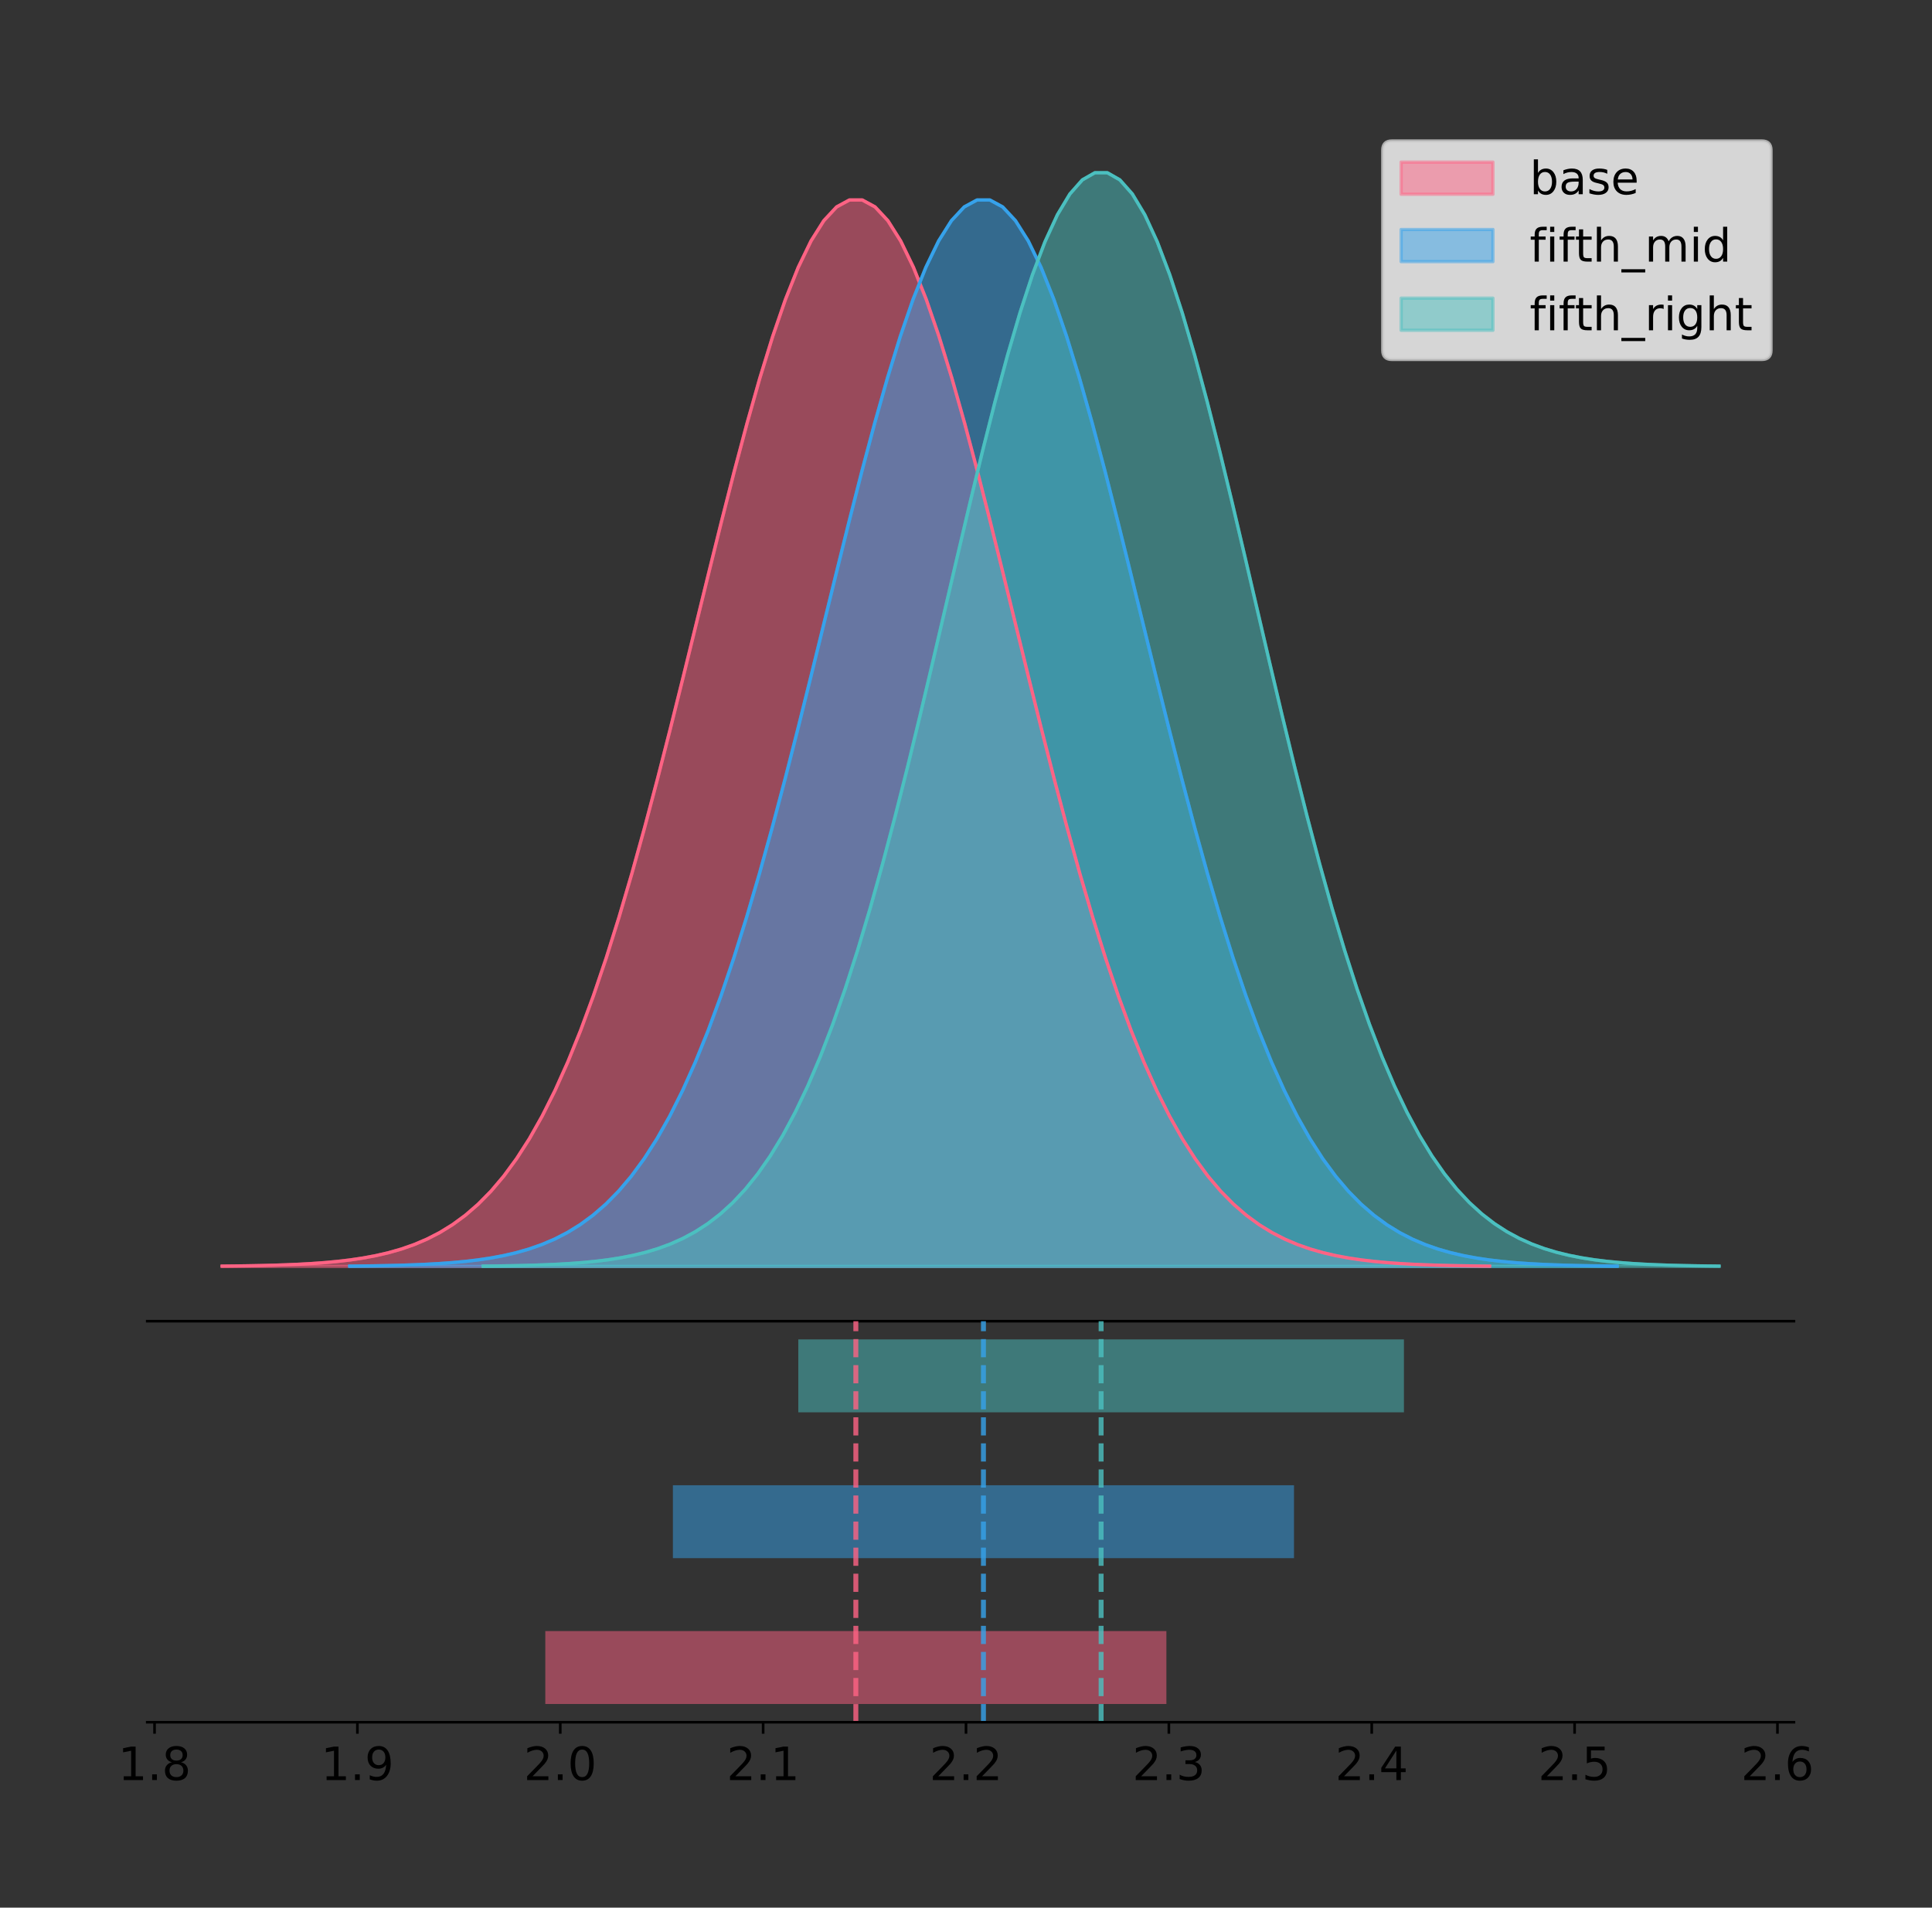 <?xml version="1.0" encoding="utf-8" standalone="no"?>
<!DOCTYPE svg PUBLIC "-//W3C//DTD SVG 1.1//EN"
  "http://www.w3.org/Graphics/SVG/1.1/DTD/svg11.dtd">
<!-- Created with matplotlib (https://matplotlib.org/) -->
<svg height="581.789pt" version="1.1" viewBox="0 0 589.204 581.789" width="589.204pt" xmlns="http://www.w3.org/2000/svg" xmlns:xlink="http://www.w3.org/1999/xlink">
 <rect x="0" y="0" width="589.204" height="581.789" fill="#333333" stroke="none"/>
 <defs>
  <style type="text/css">
*{stroke-linecap:butt;stroke-linejoin:round;}
  </style>
 </defs>
 <g id="figure_1">
  <g id="patch_1">
   <path d="M 0 581.789 
L 589.204 581.789 
L 589.204 0 
L 0 0 
z
" style="fill:none;"/>
  </g>
  <g id="axes_1">
   <g id="patch_2">
    <path d="M 44.901 402.93 
L 547.101 402.93 
L 547.101 36 
L 44.901 36 
z
" style="fill:none;"/>
   </g>
   <g id="PolyCollection_1">
    <defs>
     <path d="M 67.728 -195.538 
L 67.728 -195.647 
L 71.633 -195.688 
L 75.537 -195.744 
L 79.442 -195.818 
L 83.346 -195.916 
L 87.251 -196.045 
L 91.156 -196.213 
L 95.06 -196.432 
L 98.965 -196.714 
L 102.87 -197.075 
L 106.774 -197.534 
L 110.679 -198.113 
L 114.584 -198.839 
L 118.488 -199.741 
L 122.393 -200.854 
L 126.298 -202.219 
L 130.202 -203.88 
L 134.107 -205.886 
L 138.012 -208.291 
L 141.916 -211.153 
L 145.821 -214.532 
L 149.726 -218.492 
L 153.63 -223.097 
L 157.535 -228.41 
L 161.439 -234.493 
L 165.344 -241.401 
L 169.249 -249.183 
L 173.153 -257.876 
L 177.058 -267.506 
L 180.963 -278.084 
L 184.867 -289.6 
L 188.772 -302.025 
L 192.677 -315.307 
L 196.581 -329.368 
L 200.486 -344.107 
L 204.391 -359.396 
L 208.295 -375.082 
L 212.2 -390.989 
L 216.105 -406.92 
L 220.009 -422.663 
L 223.914 -437.989 
L 227.819 -452.664 
L 231.723 -466.454 
L 235.628 -479.124 
L 239.532 -490.456 
L 243.437 -500.244 
L 247.342 -508.307 
L 251.246 -514.495 
L 255.151 -518.688 
L 259.056 -520.805 
L 262.96 -520.805 
L 266.865 -518.688 
L 270.77 -514.495 
L 274.674 -508.307 
L 278.579 -500.244 
L 282.484 -490.456 
L 286.388 -479.124 
L 290.293 -466.454 
L 294.198 -452.664 
L 298.102 -437.989 
L 302.007 -422.663 
L 305.912 -406.92 
L 309.816 -390.989 
L 313.721 -375.082 
L 317.625 -359.396 
L 321.53 -344.107 
L 325.435 -329.368 
L 329.339 -315.307 
L 333.244 -302.025 
L 337.149 -289.6 
L 341.053 -278.084 
L 344.958 -267.506 
L 348.863 -257.876 
L 352.767 -249.183 
L 356.672 -241.401 
L 360.577 -234.493 
L 364.481 -228.41 
L 368.386 -223.097 
L 372.291 -218.492 
L 376.195 -214.532 
L 380.1 -211.153 
L 384.005 -208.291 
L 387.909 -205.886 
L 391.814 -203.88 
L 395.719 -202.219 
L 399.623 -200.854 
L 403.528 -199.741 
L 407.432 -198.839 
L 411.337 -198.113 
L 415.242 -197.534 
L 419.146 -197.075 
L 423.051 -196.714 
L 426.956 -196.432 
L 430.86 -196.213 
L 434.765 -196.045 
L 438.67 -195.916 
L 442.574 -195.818 
L 446.479 -195.744 
L 450.384 -195.688 
L 454.288 -195.647 
L 454.288 -195.538 
L 454.288 -195.538 
L 450.384 -195.538 
L 446.479 -195.538 
L 442.574 -195.538 
L 438.67 -195.538 
L 434.765 -195.538 
L 430.86 -195.538 
L 426.956 -195.538 
L 423.051 -195.538 
L 419.146 -195.538 
L 415.242 -195.538 
L 411.337 -195.538 
L 407.432 -195.538 
L 403.528 -195.538 
L 399.623 -195.538 
L 395.719 -195.538 
L 391.814 -195.538 
L 387.909 -195.538 
L 384.005 -195.538 
L 380.1 -195.538 
L 376.195 -195.538 
L 372.291 -195.538 
L 368.386 -195.538 
L 364.481 -195.538 
L 360.577 -195.538 
L 356.672 -195.538 
L 352.767 -195.538 
L 348.863 -195.538 
L 344.958 -195.538 
L 341.053 -195.538 
L 337.149 -195.538 
L 333.244 -195.538 
L 329.339 -195.538 
L 325.435 -195.538 
L 321.53 -195.538 
L 317.625 -195.538 
L 313.721 -195.538 
L 309.816 -195.538 
L 305.912 -195.538 
L 302.007 -195.538 
L 298.102 -195.538 
L 294.198 -195.538 
L 290.293 -195.538 
L 286.388 -195.538 
L 282.484 -195.538 
L 278.579 -195.538 
L 274.674 -195.538 
L 270.77 -195.538 
L 266.865 -195.538 
L 262.96 -195.538 
L 259.056 -195.538 
L 255.151 -195.538 
L 251.246 -195.538 
L 247.342 -195.538 
L 243.437 -195.538 
L 239.532 -195.538 
L 235.628 -195.538 
L 231.723 -195.538 
L 227.819 -195.538 
L 223.914 -195.538 
L 220.009 -195.538 
L 216.105 -195.538 
L 212.2 -195.538 
L 208.295 -195.538 
L 204.391 -195.538 
L 200.486 -195.538 
L 196.581 -195.538 
L 192.677 -195.538 
L 188.772 -195.538 
L 184.867 -195.538 
L 180.963 -195.538 
L 177.058 -195.538 
L 173.153 -195.538 
L 169.249 -195.538 
L 165.344 -195.538 
L 161.439 -195.538 
L 157.535 -195.538 
L 153.63 -195.538 
L 149.726 -195.538 
L 145.821 -195.538 
L 141.916 -195.538 
L 138.012 -195.538 
L 134.107 -195.538 
L 130.202 -195.538 
L 126.298 -195.538 
L 122.393 -195.538 
L 118.488 -195.538 
L 114.584 -195.538 
L 110.679 -195.538 
L 106.774 -195.538 
L 102.87 -195.538 
L 98.965 -195.538 
L 95.06 -195.538 
L 91.156 -195.538 
L 87.251 -195.538 
L 83.346 -195.538 
L 79.442 -195.538 
L 75.537 -195.538 
L 71.633 -195.538 
L 67.728 -195.538 
z
" id="m93bda07cdf" style="stroke:#ff6384;stroke-opacity:0.5;"/>
    </defs>
    <g clip-path="url(#p0aa8d696cb)">
     <use style="fill:#ff6384;fill-opacity:0.5;stroke:#ff6384;stroke-opacity:0.5;" x="0" xlink:href="#m93bda07cdf" y="581.789"/>
    </g>
   </g>
   <g id="PolyCollection_2">
    <defs>
     <path d="M 106.643 -195.538 
L 106.643 -195.647 
L 110.547 -195.688 
L 114.452 -195.744 
L 118.356 -195.818 
L 122.261 -195.916 
L 126.166 -196.045 
L 130.07 -196.213 
L 133.975 -196.432 
L 137.88 -196.714 
L 141.784 -197.075 
L 145.689 -197.534 
L 149.594 -198.113 
L 153.498 -198.839 
L 157.403 -199.741 
L 161.308 -200.854 
L 165.212 -202.219 
L 169.117 -203.88 
L 173.022 -205.886 
L 176.926 -208.291 
L 180.831 -211.153 
L 184.736 -214.532 
L 188.64 -218.492 
L 192.545 -223.097 
L 196.449 -228.41 
L 200.354 -234.493 
L 204.259 -241.401 
L 208.163 -249.183 
L 212.068 -257.876 
L 215.973 -267.506 
L 219.877 -278.084 
L 223.782 -289.6 
L 227.687 -302.025 
L 231.591 -315.307 
L 235.496 -329.368 
L 239.401 -344.107 
L 243.305 -359.396 
L 247.21 -375.082 
L 251.115 -390.989 
L 255.019 -406.92 
L 258.924 -422.663 
L 262.829 -437.989 
L 266.733 -452.664 
L 270.638 -466.454 
L 274.542 -479.124 
L 278.447 -490.456 
L 282.352 -500.244 
L 286.256 -508.307 
L 290.161 -514.495 
L 294.066 -518.688 
L 297.97 -520.805 
L 301.875 -520.805 
L 305.78 -518.688 
L 309.684 -514.495 
L 313.589 -508.307 
L 317.494 -500.244 
L 321.398 -490.456 
L 325.303 -479.124 
L 329.208 -466.454 
L 333.112 -452.664 
L 337.017 -437.989 
L 340.922 -422.663 
L 344.826 -406.92 
L 348.731 -390.989 
L 352.635 -375.082 
L 356.54 -359.396 
L 360.445 -344.107 
L 364.349 -329.368 
L 368.254 -315.307 
L 372.159 -302.025 
L 376.063 -289.6 
L 379.968 -278.084 
L 383.873 -267.506 
L 387.777 -257.876 
L 391.682 -249.183 
L 395.587 -241.401 
L 399.491 -234.493 
L 403.396 -228.41 
L 407.301 -223.097 
L 411.205 -218.492 
L 415.11 -214.532 
L 419.015 -211.153 
L 422.919 -208.291 
L 426.824 -205.886 
L 430.729 -203.88 
L 434.633 -202.219 
L 438.538 -200.854 
L 442.442 -199.741 
L 446.347 -198.839 
L 450.252 -198.113 
L 454.156 -197.534 
L 458.061 -197.075 
L 461.966 -196.714 
L 465.87 -196.432 
L 469.775 -196.213 
L 473.68 -196.045 
L 477.584 -195.916 
L 481.489 -195.818 
L 485.394 -195.744 
L 489.298 -195.688 
L 493.203 -195.647 
L 493.203 -195.538 
L 493.203 -195.538 
L 489.298 -195.538 
L 485.394 -195.538 
L 481.489 -195.538 
L 477.584 -195.538 
L 473.68 -195.538 
L 469.775 -195.538 
L 465.87 -195.538 
L 461.966 -195.538 
L 458.061 -195.538 
L 454.156 -195.538 
L 450.252 -195.538 
L 446.347 -195.538 
L 442.442 -195.538 
L 438.538 -195.538 
L 434.633 -195.538 
L 430.729 -195.538 
L 426.824 -195.538 
L 422.919 -195.538 
L 419.015 -195.538 
L 415.11 -195.538 
L 411.205 -195.538 
L 407.301 -195.538 
L 403.396 -195.538 
L 399.491 -195.538 
L 395.587 -195.538 
L 391.682 -195.538 
L 387.777 -195.538 
L 383.873 -195.538 
L 379.968 -195.538 
L 376.063 -195.538 
L 372.159 -195.538 
L 368.254 -195.538 
L 364.349 -195.538 
L 360.445 -195.538 
L 356.54 -195.538 
L 352.635 -195.538 
L 348.731 -195.538 
L 344.826 -195.538 
L 340.922 -195.538 
L 337.017 -195.538 
L 333.112 -195.538 
L 329.208 -195.538 
L 325.303 -195.538 
L 321.398 -195.538 
L 317.494 -195.538 
L 313.589 -195.538 
L 309.684 -195.538 
L 305.78 -195.538 
L 301.875 -195.538 
L 297.97 -195.538 
L 294.066 -195.538 
L 290.161 -195.538 
L 286.256 -195.538 
L 282.352 -195.538 
L 278.447 -195.538 
L 274.542 -195.538 
L 270.638 -195.538 
L 266.733 -195.538 
L 262.829 -195.538 
L 258.924 -195.538 
L 255.019 -195.538 
L 251.115 -195.538 
L 247.21 -195.538 
L 243.305 -195.538 
L 239.401 -195.538 
L 235.496 -195.538 
L 231.591 -195.538 
L 227.687 -195.538 
L 223.782 -195.538 
L 219.877 -195.538 
L 215.973 -195.538 
L 212.068 -195.538 
L 208.163 -195.538 
L 204.259 -195.538 
L 200.354 -195.538 
L 196.449 -195.538 
L 192.545 -195.538 
L 188.64 -195.538 
L 184.736 -195.538 
L 180.831 -195.538 
L 176.926 -195.538 
L 173.022 -195.538 
L 169.117 -195.538 
L 165.212 -195.538 
L 161.308 -195.538 
L 157.403 -195.538 
L 153.498 -195.538 
L 149.594 -195.538 
L 145.689 -195.538 
L 141.784 -195.538 
L 137.88 -195.538 
L 133.975 -195.538 
L 130.07 -195.538 
L 126.166 -195.538 
L 122.261 -195.538 
L 118.356 -195.538 
L 114.452 -195.538 
L 110.547 -195.538 
L 106.643 -195.538 
z
" id="m0224dd611e" style="stroke:#36a2eb;stroke-opacity:0.5;"/>
    </defs>
    <g clip-path="url(#p0aa8d696cb)">
     <use style="fill:#36a2eb;fill-opacity:0.5;stroke:#36a2eb;stroke-opacity:0.5;" x="0" xlink:href="#m0224dd611e" y="581.789"/>
    </g>
   </g>
   <g id="PolyCollection_3">
    <defs>
     <path d="M 147.338 -195.538 
L 147.338 -195.65 
L 151.146 -195.692 
L 154.953 -195.749 
L 158.761 -195.825 
L 162.568 -195.925 
L 166.375 -196.058 
L 170.183 -196.23 
L 173.99 -196.455 
L 177.798 -196.744 
L 181.605 -197.115 
L 185.413 -197.585 
L 189.22 -198.179 
L 193.027 -198.923 
L 196.835 -199.848 
L 200.642 -200.99 
L 204.45 -202.39 
L 208.257 -204.093 
L 212.065 -206.151 
L 215.872 -208.617 
L 219.679 -211.552 
L 223.487 -215.017 
L 227.294 -219.078 
L 231.102 -223.801 
L 234.909 -229.25 
L 238.717 -235.488 
L 242.524 -242.572 
L 246.331 -250.552 
L 250.139 -259.468 
L 253.946 -269.344 
L 257.754 -280.192 
L 261.561 -292.002 
L 265.369 -304.744 
L 269.176 -318.365 
L 272.983 -332.786 
L 276.791 -347.901 
L 280.598 -363.58 
L 284.406 -379.667 
L 288.213 -395.98 
L 292.02 -412.318 
L 295.828 -428.462 
L 299.635 -444.18 
L 303.443 -459.23 
L 307.25 -473.372 
L 311.058 -486.366 
L 314.865 -497.987 
L 318.672 -508.025 
L 322.48 -516.294 
L 326.287 -522.64 
L 330.095 -526.94 
L 333.902 -529.111 
L 337.71 -529.111 
L 341.517 -526.94 
L 345.324 -522.64 
L 349.132 -516.294 
L 352.939 -508.025 
L 356.747 -497.987 
L 360.554 -486.366 
L 364.362 -473.372 
L 368.169 -459.23 
L 371.976 -444.18 
L 375.784 -428.462 
L 379.591 -412.318 
L 383.399 -395.98 
L 387.206 -379.667 
L 391.014 -363.58 
L 394.821 -347.901 
L 398.628 -332.786 
L 402.436 -318.365 
L 406.243 -304.744 
L 410.051 -292.002 
L 413.858 -280.192 
L 417.665 -269.344 
L 421.473 -259.468 
L 425.28 -250.552 
L 429.088 -242.572 
L 432.895 -235.488 
L 436.703 -229.25 
L 440.51 -223.801 
L 444.317 -219.078 
L 448.125 -215.017 
L 451.932 -211.552 
L 455.74 -208.617 
L 459.547 -206.151 
L 463.355 -204.093 
L 467.162 -202.39 
L 470.969 -200.99 
L 474.777 -199.848 
L 478.584 -198.923 
L 482.392 -198.179 
L 486.199 -197.585 
L 490.007 -197.115 
L 493.814 -196.744 
L 497.621 -196.455 
L 501.429 -196.23 
L 505.236 -196.058 
L 509.044 -195.925 
L 512.851 -195.825 
L 516.658 -195.749 
L 520.466 -195.692 
L 524.273 -195.65 
L 524.273 -195.538 
L 524.273 -195.538 
L 520.466 -195.538 
L 516.658 -195.538 
L 512.851 -195.538 
L 509.044 -195.538 
L 505.236 -195.538 
L 501.429 -195.538 
L 497.621 -195.538 
L 493.814 -195.538 
L 490.007 -195.538 
L 486.199 -195.538 
L 482.392 -195.538 
L 478.584 -195.538 
L 474.777 -195.538 
L 470.969 -195.538 
L 467.162 -195.538 
L 463.355 -195.538 
L 459.547 -195.538 
L 455.74 -195.538 
L 451.932 -195.538 
L 448.125 -195.538 
L 444.317 -195.538 
L 440.51 -195.538 
L 436.703 -195.538 
L 432.895 -195.538 
L 429.088 -195.538 
L 425.28 -195.538 
L 421.473 -195.538 
L 417.665 -195.538 
L 413.858 -195.538 
L 410.051 -195.538 
L 406.243 -195.538 
L 402.436 -195.538 
L 398.628 -195.538 
L 394.821 -195.538 
L 391.014 -195.538 
L 387.206 -195.538 
L 383.399 -195.538 
L 379.591 -195.538 
L 375.784 -195.538 
L 371.976 -195.538 
L 368.169 -195.538 
L 364.362 -195.538 
L 360.554 -195.538 
L 356.747 -195.538 
L 352.939 -195.538 
L 349.132 -195.538 
L 345.324 -195.538 
L 341.517 -195.538 
L 337.71 -195.538 
L 333.902 -195.538 
L 330.095 -195.538 
L 326.287 -195.538 
L 322.48 -195.538 
L 318.672 -195.538 
L 314.865 -195.538 
L 311.058 -195.538 
L 307.25 -195.538 
L 303.443 -195.538 
L 299.635 -195.538 
L 295.828 -195.538 
L 292.02 -195.538 
L 288.213 -195.538 
L 284.406 -195.538 
L 280.598 -195.538 
L 276.791 -195.538 
L 272.983 -195.538 
L 269.176 -195.538 
L 265.369 -195.538 
L 261.561 -195.538 
L 257.754 -195.538 
L 253.946 -195.538 
L 250.139 -195.538 
L 246.331 -195.538 
L 242.524 -195.538 
L 238.717 -195.538 
L 234.909 -195.538 
L 231.102 -195.538 
L 227.294 -195.538 
L 223.487 -195.538 
L 219.679 -195.538 
L 215.872 -195.538 
L 212.065 -195.538 
L 208.257 -195.538 
L 204.45 -195.538 
L 200.642 -195.538 
L 196.835 -195.538 
L 193.027 -195.538 
L 189.22 -195.538 
L 185.413 -195.538 
L 181.605 -195.538 
L 177.798 -195.538 
L 173.99 -195.538 
L 170.183 -195.538 
L 166.375 -195.538 
L 162.568 -195.538 
L 158.761 -195.538 
L 154.953 -195.538 
L 151.146 -195.538 
L 147.338 -195.538 
z
" id="m5179eaad5c" style="stroke:#4bc0c0;stroke-opacity:0.5;"/>
    </defs>
    <g clip-path="url(#p0aa8d696cb)">
     <use style="fill:#4bc0c0;fill-opacity:0.5;stroke:#4bc0c0;stroke-opacity:0.5;" x="0" xlink:href="#m5179eaad5c" y="581.789"/>
    </g>
   </g>
   <g id="line2d_1">
    <path clip-path="url(#p0aa8d696cb)" d="M 67.728 386.142 
L 71.633 386.101 
L 75.537 386.046 
L 79.442 385.972 
L 83.346 385.874 
L 87.251 385.745 
L 91.156 385.576 
L 95.06 385.357 
L 98.965 385.075 
L 102.87 384.714 
L 106.774 384.255 
L 110.679 383.676 
L 114.584 382.951 
L 118.488 382.049 
L 122.393 380.935 
L 126.298 379.57 
L 130.202 377.909 
L 134.107 375.903 
L 138.012 373.498 
L 141.916 370.637 
L 145.821 367.257 
L 149.726 363.297 
L 153.63 358.692 
L 157.535 353.379 
L 161.439 347.296 
L 165.344 340.388 
L 169.249 332.607 
L 173.153 323.913 
L 177.058 314.283 
L 180.963 303.705 
L 184.867 292.189 
L 188.772 279.764 
L 192.677 266.482 
L 196.581 252.421 
L 200.486 237.682 
L 204.391 222.393 
L 208.295 206.707 
L 212.2 190.8 
L 216.105 174.869 
L 220.009 159.127 
L 223.914 143.801 
L 227.819 129.125 
L 231.723 115.336 
L 235.628 102.665 
L 239.532 91.334 
L 243.437 81.546 
L 247.342 73.482 
L 251.246 67.295 
L 255.151 63.102 
L 259.056 60.985 
L 262.96 60.985 
L 266.865 63.102 
L 270.77 67.295 
L 274.674 73.482 
L 278.579 81.546 
L 282.484 91.334 
L 286.388 102.665 
L 290.293 115.336 
L 294.198 129.125 
L 298.102 143.801 
L 302.007 159.127 
L 305.912 174.869 
L 309.816 190.8 
L 313.721 206.707 
L 317.625 222.393 
L 321.53 237.682 
L 325.435 252.421 
L 329.339 266.482 
L 333.244 279.764 
L 337.149 292.189 
L 341.053 303.705 
L 344.958 314.283 
L 348.863 323.913 
L 352.767 332.607 
L 356.672 340.388 
L 360.577 347.296 
L 364.481 353.379 
L 368.386 358.692 
L 372.291 363.297 
L 376.195 367.257 
L 380.1 370.637 
L 384.005 373.498 
L 387.909 375.903 
L 391.814 377.909 
L 395.719 379.57 
L 399.623 380.935 
L 403.528 382.049 
L 407.432 382.951 
L 411.337 383.676 
L 415.242 384.255 
L 419.146 384.714 
L 423.051 385.075 
L 426.956 385.357 
L 430.86 385.576 
L 434.765 385.745 
L 438.67 385.874 
L 442.574 385.972 
L 446.479 386.046 
L 450.384 386.101 
L 454.288 386.142 
" style="fill:none;stroke:#ff6384;stroke-linecap:square;"/>
   </g>
   <g id="line2d_2">
    <path clip-path="url(#p0aa8d696cb)" d="M 106.643 386.142 
L 110.547 386.101 
L 114.452 386.046 
L 118.356 385.972 
L 122.261 385.874 
L 126.166 385.745 
L 130.07 385.576 
L 133.975 385.357 
L 137.88 385.075 
L 141.784 384.714 
L 145.689 384.255 
L 149.594 383.676 
L 153.498 382.951 
L 157.403 382.049 
L 161.308 380.935 
L 165.212 379.57 
L 169.117 377.909 
L 173.022 375.903 
L 176.926 373.498 
L 180.831 370.637 
L 184.736 367.257 
L 188.64 363.297 
L 192.545 358.692 
L 196.449 353.379 
L 200.354 347.296 
L 204.259 340.388 
L 208.163 332.607 
L 212.068 323.913 
L 215.973 314.283 
L 219.877 303.705 
L 223.782 292.189 
L 227.687 279.764 
L 231.591 266.482 
L 235.496 252.421 
L 239.401 237.682 
L 243.305 222.393 
L 247.21 206.707 
L 251.115 190.8 
L 255.019 174.869 
L 258.924 159.127 
L 262.829 143.801 
L 266.733 129.125 
L 270.638 115.336 
L 274.542 102.665 
L 278.447 91.334 
L 282.352 81.546 
L 286.256 73.482 
L 290.161 67.295 
L 294.066 63.102 
L 297.97 60.985 
L 301.875 60.985 
L 305.78 63.102 
L 309.684 67.295 
L 313.589 73.482 
L 317.494 81.546 
L 321.398 91.334 
L 325.303 102.665 
L 329.208 115.336 
L 333.112 129.125 
L 337.017 143.801 
L 340.922 159.127 
L 344.826 174.869 
L 348.731 190.8 
L 352.635 206.707 
L 356.54 222.393 
L 360.445 237.682 
L 364.349 252.421 
L 368.254 266.482 
L 372.159 279.764 
L 376.063 292.189 
L 379.968 303.705 
L 383.873 314.283 
L 387.777 323.913 
L 391.682 332.607 
L 395.587 340.388 
L 399.491 347.296 
L 403.396 353.379 
L 407.301 358.692 
L 411.205 363.297 
L 415.11 367.257 
L 419.015 370.637 
L 422.919 373.498 
L 426.824 375.903 
L 430.729 377.909 
L 434.633 379.57 
L 438.538 380.935 
L 442.442 382.049 
L 446.347 382.951 
L 450.252 383.676 
L 454.156 384.255 
L 458.061 384.714 
L 461.966 385.075 
L 465.87 385.357 
L 469.775 385.576 
L 473.68 385.745 
L 477.584 385.874 
L 481.489 385.972 
L 485.394 386.046 
L 489.298 386.101 
L 493.203 386.142 
" style="fill:none;stroke:#36a2eb;stroke-linecap:square;"/>
   </g>
   <g id="line2d_3">
    <path clip-path="url(#p0aa8d696cb)" d="M 147.338 386.139 
L 151.146 386.097 
L 154.953 386.04 
L 158.761 385.965 
L 162.568 385.864 
L 166.375 385.732 
L 170.183 385.559 
L 173.99 385.334 
L 177.798 385.045 
L 181.605 384.675 
L 185.413 384.204 
L 189.22 383.61 
L 193.027 382.867 
L 196.835 381.941 
L 200.642 380.799 
L 204.45 379.399 
L 208.257 377.696 
L 212.065 375.639 
L 215.872 373.172 
L 219.679 370.238 
L 223.487 366.772 
L 227.294 362.711 
L 231.102 357.989 
L 234.909 352.539 
L 238.717 346.301 
L 242.524 339.217 
L 246.331 331.237 
L 250.139 322.322 
L 253.946 312.445 
L 257.754 301.597 
L 261.561 289.787 
L 265.369 277.045 
L 269.176 263.424 
L 272.983 249.004 
L 276.791 233.888 
L 280.598 218.209 
L 284.406 202.123 
L 288.213 185.809 
L 292.02 169.471 
L 295.828 153.327 
L 299.635 137.61 
L 303.443 122.559 
L 307.25 108.418 
L 311.058 95.423 
L 314.865 83.803 
L 318.672 73.765 
L 322.48 65.495 
L 326.287 59.15 
L 330.095 54.85 
L 333.902 52.679 
L 337.71 52.679 
L 341.517 54.85 
L 345.324 59.15 
L 349.132 65.495 
L 352.939 73.765 
L 356.747 83.803 
L 360.554 95.423 
L 364.362 108.418 
L 368.169 122.559 
L 371.976 137.61 
L 375.784 153.327 
L 379.591 169.471 
L 383.399 185.809 
L 387.206 202.123 
L 391.014 218.209 
L 394.821 233.888 
L 398.628 249.004 
L 402.436 263.424 
L 406.243 277.045 
L 410.051 289.787 
L 413.858 301.597 
L 417.665 312.445 
L 421.473 322.322 
L 425.28 331.237 
L 429.088 339.217 
L 432.895 346.301 
L 436.703 352.539 
L 440.51 357.989 
L 444.317 362.711 
L 448.125 366.772 
L 451.932 370.238 
L 455.74 373.172 
L 459.547 375.639 
L 463.355 377.696 
L 467.162 379.399 
L 470.969 380.799 
L 474.777 381.941 
L 478.584 382.867 
L 482.392 383.61 
L 486.199 384.204 
L 490.007 384.675 
L 493.814 385.045 
L 497.621 385.334 
L 501.429 385.559 
L 505.236 385.732 
L 509.044 385.864 
L 512.851 385.965 
L 516.658 386.04 
L 520.466 386.097 
L 524.273 386.139 
" style="fill:none;stroke:#4bc0c0;stroke-linecap:square;"/>
   </g>
   <g id="patch_3">
    <path d="M 44.901 402.93 
L 547.101 402.93 
" style="fill:none;stroke:#000000;stroke-linecap:square;stroke-linejoin:miter;stroke-width:0.8;"/>
   </g>
   <g id="legend_1">
    <g id="patch_4">
     <path d="M 424.502 109.627 
L 537.301 109.627 
Q 540.101 109.627 540.101 106.827 
L 540.101 45.8 
Q 540.101 43 537.301 43 
L 424.502 43 
Q 421.702 43 421.702 45.8 
L 421.702 106.827 
Q 421.702 109.627 424.502 109.627 
z
" style="fill:#ffffff;opacity:0.8;stroke:#cccccc;stroke-linejoin:miter;"/>
    </g>
    <g id="patch_5">
     <path d="M 427.302 59.238 
L 455.302 59.238 
L 455.302 49.438 
L 427.302 49.438 
z
" style="fill:#ff6384;opacity:0.5;stroke:#ff6384;stroke-linejoin:miter;"/>
    </g>
    <g id="text_1">
     <!-- base -->
     <defs>
      <path d="M 48.688 27.297 
Q 48.688 37.203 44.609 42.844 
Q 40.531 48.484 33.406 48.484 
Q 26.266 48.484 22.188 42.844 
Q 18.109 37.203 18.109 27.297 
Q 18.109 17.391 22.188 11.75 
Q 26.266 6.109 33.406 6.109 
Q 40.531 6.109 44.609 11.75 
Q 48.688 17.391 48.688 27.297 
z
M 18.109 46.391 
Q 20.953 51.266 25.266 53.625 
Q 29.594 56 35.594 56 
Q 45.562 56 51.781 48.094 
Q 58.016 40.188 58.016 27.297 
Q 58.016 14.406 51.781 6.484 
Q 45.562 -1.422 35.594 -1.422 
Q 29.594 -1.422 25.266 0.953 
Q 20.953 3.328 18.109 8.203 
L 18.109 0 
L 9.078 0 
L 9.078 75.984 
L 18.109 75.984 
z
" id="DejaVuSans-98"/>
      <path d="M 34.281 27.484 
Q 23.391 27.484 19.188 25 
Q 14.984 22.516 14.984 16.5 
Q 14.984 11.719 18.141 8.906 
Q 21.297 6.109 26.703 6.109 
Q 34.188 6.109 38.703 11.406 
Q 43.219 16.703 43.219 25.484 
L 43.219 27.484 
z
M 52.203 31.203 
L 52.203 0 
L 43.219 0 
L 43.219 8.297 
Q 40.141 3.328 35.547 0.953 
Q 30.953 -1.422 24.312 -1.422 
Q 15.922 -1.422 10.953 3.297 
Q 6 8.016 6 15.922 
Q 6 25.141 12.172 29.828 
Q 18.359 34.516 30.609 34.516 
L 43.219 34.516 
L 43.219 35.406 
Q 43.219 41.609 39.141 45 
Q 35.062 48.391 27.688 48.391 
Q 23 48.391 18.547 47.266 
Q 14.109 46.141 10.016 43.891 
L 10.016 52.203 
Q 14.938 54.109 19.578 55.047 
Q 24.219 56 28.609 56 
Q 40.484 56 46.344 49.844 
Q 52.203 43.703 52.203 31.203 
z
" id="DejaVuSans-97"/>
      <path d="M 44.281 53.078 
L 44.281 44.578 
Q 40.484 46.531 36.375 47.5 
Q 32.281 48.484 27.875 48.484 
Q 21.188 48.484 17.844 46.438 
Q 14.5 44.391 14.5 40.281 
Q 14.5 37.156 16.891 35.375 
Q 19.281 33.594 26.516 31.984 
L 29.594 31.297 
Q 39.156 29.25 43.188 25.516 
Q 47.219 21.781 47.219 15.094 
Q 47.219 7.469 41.188 3.016 
Q 35.156 -1.422 24.609 -1.422 
Q 20.219 -1.422 15.453 -0.562 
Q 10.688 0.297 5.422 2 
L 5.422 11.281 
Q 10.406 8.688 15.234 7.391 
Q 20.062 6.109 24.812 6.109 
Q 31.156 6.109 34.562 8.281 
Q 37.984 10.453 37.984 14.406 
Q 37.984 18.062 35.516 20.016 
Q 33.062 21.969 24.703 23.781 
L 21.578 24.516 
Q 13.234 26.266 9.516 29.906 
Q 5.812 33.547 5.812 39.891 
Q 5.812 47.609 11.281 51.797 
Q 16.75 56 26.812 56 
Q 31.781 56 36.172 55.266 
Q 40.578 54.547 44.281 53.078 
z
" id="DejaVuSans-115"/>
      <path d="M 56.203 29.594 
L 56.203 25.203 
L 14.891 25.203 
Q 15.484 15.922 20.484 11.062 
Q 25.484 6.203 34.422 6.203 
Q 39.594 6.203 44.453 7.469 
Q 49.312 8.734 54.109 11.281 
L 54.109 2.781 
Q 49.266 0.734 44.188 -0.344 
Q 39.109 -1.422 33.891 -1.422 
Q 20.797 -1.422 13.156 6.188 
Q 5.516 13.812 5.516 26.812 
Q 5.516 40.234 12.766 48.109 
Q 20.016 56 32.328 56 
Q 43.359 56 49.781 48.891 
Q 56.203 41.797 56.203 29.594 
z
M 47.219 32.234 
Q 47.125 39.594 43.094 43.984 
Q 39.062 48.391 32.422 48.391 
Q 24.906 48.391 20.391 44.141 
Q 15.875 39.891 15.188 32.172 
z
" id="DejaVuSans-101"/>
     </defs>
     <g transform="translate(466.502 59.238)scale(0.14 -0.14)">
      <use xlink:href="#DejaVuSans-98"/>
      <use x="63.477" xlink:href="#DejaVuSans-97"/>
      <use x="124.756" xlink:href="#DejaVuSans-115"/>
      <use x="176.855" xlink:href="#DejaVuSans-101"/>
     </g>
    </g>
    <g id="patch_6">
     <path d="M 427.302 79.787 
L 455.302 79.787 
L 455.302 69.987 
L 427.302 69.987 
z
" style="fill:#36a2eb;opacity:0.5;stroke:#36a2eb;stroke-linejoin:miter;"/>
    </g>
    <g id="text_2">
     <!-- fifth_mid -->
     <defs>
      <path d="M 37.109 75.984 
L 37.109 68.5 
L 28.516 68.5 
Q 23.688 68.5 21.797 66.547 
Q 19.922 64.594 19.922 59.516 
L 19.922 54.688 
L 34.719 54.688 
L 34.719 47.703 
L 19.922 47.703 
L 19.922 0 
L 10.891 0 
L 10.891 47.703 
L 2.297 47.703 
L 2.297 54.688 
L 10.891 54.688 
L 10.891 58.5 
Q 10.891 67.625 15.141 71.797 
Q 19.391 75.984 28.609 75.984 
z
" id="DejaVuSans-102"/>
      <path d="M 9.422 54.688 
L 18.406 54.688 
L 18.406 0 
L 9.422 0 
z
M 9.422 75.984 
L 18.406 75.984 
L 18.406 64.594 
L 9.422 64.594 
z
" id="DejaVuSans-105"/>
      <path d="M 18.312 70.219 
L 18.312 54.688 
L 36.812 54.688 
L 36.812 47.703 
L 18.312 47.703 
L 18.312 18.016 
Q 18.312 11.328 20.141 9.422 
Q 21.969 7.516 27.594 7.516 
L 36.812 7.516 
L 36.812 0 
L 27.594 0 
Q 17.188 0 13.234 3.875 
Q 9.281 7.766 9.281 18.016 
L 9.281 47.703 
L 2.688 47.703 
L 2.688 54.688 
L 9.281 54.688 
L 9.281 70.219 
z
" id="DejaVuSans-116"/>
      <path d="M 54.891 33.016 
L 54.891 0 
L 45.906 0 
L 45.906 32.719 
Q 45.906 40.484 42.875 44.328 
Q 39.844 48.188 33.797 48.188 
Q 26.516 48.188 22.312 43.547 
Q 18.109 38.922 18.109 30.906 
L 18.109 0 
L 9.078 0 
L 9.078 75.984 
L 18.109 75.984 
L 18.109 46.188 
Q 21.344 51.125 25.703 53.562 
Q 30.078 56 35.797 56 
Q 45.219 56 50.047 50.172 
Q 54.891 44.344 54.891 33.016 
z
" id="DejaVuSans-104"/>
      <path d="M 50.984 -16.609 
L 50.984 -23.578 
L -0.984 -23.578 
L -0.984 -16.609 
z
" id="DejaVuSans-95"/>
      <path d="M 52 44.188 
Q 55.375 50.25 60.062 53.125 
Q 64.75 56 71.094 56 
Q 79.641 56 84.281 50.016 
Q 88.922 44.047 88.922 33.016 
L 88.922 0 
L 79.891 0 
L 79.891 32.719 
Q 79.891 40.578 77.094 44.375 
Q 74.312 48.188 68.609 48.188 
Q 61.625 48.188 57.562 43.547 
Q 53.516 38.922 53.516 30.906 
L 53.516 0 
L 44.484 0 
L 44.484 32.719 
Q 44.484 40.625 41.703 44.406 
Q 38.922 48.188 33.109 48.188 
Q 26.219 48.188 22.156 43.531 
Q 18.109 38.875 18.109 30.906 
L 18.109 0 
L 9.078 0 
L 9.078 54.688 
L 18.109 54.688 
L 18.109 46.188 
Q 21.188 51.219 25.484 53.609 
Q 29.781 56 35.688 56 
Q 41.656 56 45.828 52.969 
Q 50 49.953 52 44.188 
z
" id="DejaVuSans-109"/>
      <path d="M 45.406 46.391 
L 45.406 75.984 
L 54.391 75.984 
L 54.391 0 
L 45.406 0 
L 45.406 8.203 
Q 42.578 3.328 38.25 0.953 
Q 33.938 -1.422 27.875 -1.422 
Q 17.969 -1.422 11.734 6.484 
Q 5.516 14.406 5.516 27.297 
Q 5.516 40.188 11.734 48.094 
Q 17.969 56 27.875 56 
Q 33.938 56 38.25 53.625 
Q 42.578 51.266 45.406 46.391 
z
M 14.797 27.297 
Q 14.797 17.391 18.875 11.75 
Q 22.953 6.109 30.078 6.109 
Q 37.203 6.109 41.297 11.75 
Q 45.406 17.391 45.406 27.297 
Q 45.406 37.203 41.297 42.844 
Q 37.203 48.484 30.078 48.484 
Q 22.953 48.484 18.875 42.844 
Q 14.797 37.203 14.797 27.297 
z
" id="DejaVuSans-100"/>
     </defs>
     <g transform="translate(466.502 79.787)scale(0.14 -0.14)">
      <use xlink:href="#DejaVuSans-102"/>
      <use x="35.205" xlink:href="#DejaVuSans-105"/>
      <use x="62.988" xlink:href="#DejaVuSans-102"/>
      <use x="98.178" xlink:href="#DejaVuSans-116"/>
      <use x="137.387" xlink:href="#DejaVuSans-104"/>
      <use x="200.766" xlink:href="#DejaVuSans-95"/>
      <use x="250.766" xlink:href="#DejaVuSans-109"/>
      <use x="348.178" xlink:href="#DejaVuSans-105"/>
      <use x="375.961" xlink:href="#DejaVuSans-100"/>
     </g>
    </g>
    <g id="patch_7">
     <path d="M 427.302 100.726 
L 455.302 100.726 
L 455.302 90.926 
L 427.302 90.926 
z
" style="fill:#4bc0c0;opacity:0.5;stroke:#4bc0c0;stroke-linejoin:miter;"/>
    </g>
    <g id="text_3">
     <!-- fifth_right -->
     <defs>
      <path d="M 41.109 46.297 
Q 39.594 47.172 37.812 47.578 
Q 36.031 48 33.891 48 
Q 26.266 48 22.188 43.047 
Q 18.109 38.094 18.109 28.812 
L 18.109 0 
L 9.078 0 
L 9.078 54.688 
L 18.109 54.688 
L 18.109 46.188 
Q 20.953 51.172 25.484 53.578 
Q 30.031 56 36.531 56 
Q 37.453 56 38.578 55.875 
Q 39.703 55.766 41.062 55.516 
z
" id="DejaVuSans-114"/>
      <path d="M 45.406 27.984 
Q 45.406 37.75 41.375 43.109 
Q 37.359 48.484 30.078 48.484 
Q 22.859 48.484 18.828 43.109 
Q 14.797 37.75 14.797 27.984 
Q 14.797 18.266 18.828 12.891 
Q 22.859 7.516 30.078 7.516 
Q 37.359 7.516 41.375 12.891 
Q 45.406 18.266 45.406 27.984 
z
M 54.391 6.781 
Q 54.391 -7.172 48.188 -13.984 
Q 42 -20.797 29.203 -20.797 
Q 24.469 -20.797 20.266 -20.094 
Q 16.062 -19.391 12.109 -17.922 
L 12.109 -9.188 
Q 16.062 -11.328 19.922 -12.344 
Q 23.781 -13.375 27.781 -13.375 
Q 36.625 -13.375 41.016 -8.766 
Q 45.406 -4.156 45.406 5.172 
L 45.406 9.625 
Q 42.625 4.781 38.281 2.391 
Q 33.938 0 27.875 0 
Q 17.828 0 11.672 7.656 
Q 5.516 15.328 5.516 27.984 
Q 5.516 40.672 11.672 48.328 
Q 17.828 56 27.875 56 
Q 33.938 56 38.281 53.609 
Q 42.625 51.219 45.406 46.391 
L 45.406 54.688 
L 54.391 54.688 
z
" id="DejaVuSans-103"/>
     </defs>
     <g transform="translate(466.502 100.726)scale(0.14 -0.14)">
      <use xlink:href="#DejaVuSans-102"/>
      <use x="35.205" xlink:href="#DejaVuSans-105"/>
      <use x="62.988" xlink:href="#DejaVuSans-102"/>
      <use x="98.178" xlink:href="#DejaVuSans-116"/>
      <use x="137.387" xlink:href="#DejaVuSans-104"/>
      <use x="200.766" xlink:href="#DejaVuSans-95"/>
      <use x="250.766" xlink:href="#DejaVuSans-114"/>
      <use x="291.879" xlink:href="#DejaVuSans-105"/>
      <use x="319.662" xlink:href="#DejaVuSans-103"/>
      <use x="383.139" xlink:href="#DejaVuSans-104"/>
      <use x="446.518" xlink:href="#DejaVuSans-116"/>
     </g>
    </g>
   </g>
  </g>
  <g id="axes_2">
   <g id="patch_8">
    <path d="M 44.901 525.24 
L 547.101 525.24 
L 547.101 402.93 
L 44.901 402.93 
z
" style="fill:none;"/>
   </g>
   <g id="patch_9">
    <path clip-path="url(#p8230bd0206)" d="M 166.301 519.68 
L 355.715 519.68 
L 355.715 497.442 
L 166.301 497.442 
z
" style="fill:#ff6384;opacity:0.5;"/>
   </g>
   <g id="patch_10">
    <path clip-path="url(#p8230bd0206)" d="M 205.215 475.204 
L 394.63 475.204 
L 394.63 452.966 
L 205.215 452.966 
z
" style="fill:#36a2eb;opacity:0.5;"/>
   </g>
   <g id="patch_11">
    <path clip-path="url(#p8230bd0206)" d="M 243.457 430.728 
L 428.155 430.728 
L 428.155 408.49 
L 243.457 408.49 
z
" style="fill:#4bc0c0;opacity:0.5;"/>
   </g>
   <g id="matplotlib.axis_1">
    <g id="xtick_1">
     <g id="line2d_4">
      <defs>
       <path d="M 0 0 
L 0 3.5 
" id="md936dd918c" style="stroke:#000000;stroke-width:0.8;"/>
      </defs>
      <g>
       <use style="stroke:#000000;stroke-width:0.8;" x="47.132" xlink:href="#md936dd918c" y="525.24"/>
      </g>
     </g>
     <g id="text_4">
      <!-- 1.8 -->
      <defs>
       <path d="M 12.406 8.297 
L 28.516 8.297 
L 28.516 63.922 
L 10.984 60.406 
L 10.984 69.391 
L 28.422 72.906 
L 38.281 72.906 
L 38.281 8.297 
L 54.391 8.297 
L 54.391 0 
L 12.406 0 
z
" id="DejaVuSans-49"/>
       <path d="M 10.688 12.406 
L 21 12.406 
L 21 0 
L 10.688 0 
z
" id="DejaVuSans-46"/>
       <path d="M 31.781 34.625 
Q 24.75 34.625 20.719 30.859 
Q 16.703 27.094 16.703 20.516 
Q 16.703 13.922 20.719 10.156 
Q 24.75 6.391 31.781 6.391 
Q 38.812 6.391 42.859 10.172 
Q 46.922 13.969 46.922 20.516 
Q 46.922 27.094 42.891 30.859 
Q 38.875 34.625 31.781 34.625 
z
M 21.922 38.812 
Q 15.578 40.375 12.031 44.719 
Q 8.5 49.078 8.5 55.328 
Q 8.5 64.062 14.719 69.141 
Q 20.953 74.219 31.781 74.219 
Q 42.672 74.219 48.875 69.141 
Q 55.078 64.062 55.078 55.328 
Q 55.078 49.078 51.531 44.719 
Q 48 40.375 41.703 38.812 
Q 48.828 37.156 52.797 32.312 
Q 56.781 27.484 56.781 20.516 
Q 56.781 9.906 50.312 4.234 
Q 43.844 -1.422 31.781 -1.422 
Q 19.734 -1.422 13.25 4.234 
Q 6.781 9.906 6.781 20.516 
Q 6.781 27.484 10.781 32.312 
Q 14.797 37.156 21.922 38.812 
z
M 18.312 54.391 
Q 18.312 48.734 21.844 45.562 
Q 25.391 42.391 31.781 42.391 
Q 38.141 42.391 41.719 45.562 
Q 45.312 48.734 45.312 54.391 
Q 45.312 60.062 41.719 63.234 
Q 38.141 66.406 31.781 66.406 
Q 25.391 66.406 21.844 63.234 
Q 18.312 60.062 18.312 54.391 
z
" id="DejaVuSans-56"/>
      </defs>
      <g transform="translate(36 542.878)scale(0.14 -0.14)">
       <use xlink:href="#DejaVuSans-49"/>
       <use x="63.623" xlink:href="#DejaVuSans-46"/>
       <use x="95.41" xlink:href="#DejaVuSans-56"/>
      </g>
     </g>
    </g>
    <g id="xtick_2">
     <g id="line2d_5">
      <g>
       <use style="stroke:#000000;stroke-width:0.8;" x="109" xlink:href="#md936dd918c" y="525.24"/>
      </g>
     </g>
     <g id="text_5">
      <!-- 1.9 -->
      <defs>
       <path d="M 10.984 1.516 
L 10.984 10.5 
Q 14.703 8.734 18.5 7.812 
Q 22.312 6.891 25.984 6.891 
Q 35.75 6.891 40.891 13.453 
Q 46.047 20.016 46.781 33.406 
Q 43.953 29.203 39.594 26.953 
Q 35.25 24.703 29.984 24.703 
Q 19.047 24.703 12.672 31.312 
Q 6.297 37.938 6.297 49.422 
Q 6.297 60.641 12.938 67.422 
Q 19.578 74.219 30.609 74.219 
Q 43.266 74.219 49.922 64.516 
Q 56.594 54.828 56.594 36.375 
Q 56.594 19.141 48.406 8.859 
Q 40.234 -1.422 26.422 -1.422 
Q 22.703 -1.422 18.891 -0.688 
Q 15.094 0.047 10.984 1.516 
z
M 30.609 32.422 
Q 37.25 32.422 41.125 36.953 
Q 45.016 41.5 45.016 49.422 
Q 45.016 57.281 41.125 61.844 
Q 37.25 66.406 30.609 66.406 
Q 23.969 66.406 20.094 61.844 
Q 16.219 57.281 16.219 49.422 
Q 16.219 41.5 20.094 36.953 
Q 23.969 32.422 30.609 32.422 
z
" id="DejaVuSans-57"/>
      </defs>
      <g transform="translate(97.867 542.878)scale(0.14 -0.14)">
       <use xlink:href="#DejaVuSans-49"/>
       <use x="63.623" xlink:href="#DejaVuSans-46"/>
       <use x="95.41" xlink:href="#DejaVuSans-57"/>
      </g>
     </g>
    </g>
    <g id="xtick_3">
     <g id="line2d_6">
      <g>
       <use style="stroke:#000000;stroke-width:0.8;" x="170.867" xlink:href="#md936dd918c" y="525.24"/>
      </g>
     </g>
     <g id="text_6">
      <!-- 2.0 -->
      <defs>
       <path d="M 19.188 8.297 
L 53.609 8.297 
L 53.609 0 
L 7.328 0 
L 7.328 8.297 
Q 12.938 14.109 22.625 23.891 
Q 32.328 33.688 34.812 36.531 
Q 39.547 41.844 41.422 45.531 
Q 43.312 49.219 43.312 52.781 
Q 43.312 58.594 39.234 62.25 
Q 35.156 65.922 28.609 65.922 
Q 23.969 65.922 18.812 64.312 
Q 13.672 62.703 7.812 59.422 
L 7.812 69.391 
Q 13.766 71.781 18.938 73 
Q 24.125 74.219 28.422 74.219 
Q 39.75 74.219 46.484 68.547 
Q 53.219 62.891 53.219 53.422 
Q 53.219 48.922 51.531 44.891 
Q 49.859 40.875 45.406 35.406 
Q 44.188 33.984 37.641 27.219 
Q 31.109 20.453 19.188 8.297 
z
" id="DejaVuSans-50"/>
       <path d="M 31.781 66.406 
Q 24.172 66.406 20.328 58.906 
Q 16.5 51.422 16.5 36.375 
Q 16.5 21.391 20.328 13.891 
Q 24.172 6.391 31.781 6.391 
Q 39.453 6.391 43.281 13.891 
Q 47.125 21.391 47.125 36.375 
Q 47.125 51.422 43.281 58.906 
Q 39.453 66.406 31.781 66.406 
z
M 31.781 74.219 
Q 44.047 74.219 50.516 64.516 
Q 56.984 54.828 56.984 36.375 
Q 56.984 17.969 50.516 8.266 
Q 44.047 -1.422 31.781 -1.422 
Q 19.531 -1.422 13.062 8.266 
Q 6.594 17.969 6.594 36.375 
Q 6.594 54.828 13.062 64.516 
Q 19.531 74.219 31.781 74.219 
z
" id="DejaVuSans-48"/>
      </defs>
      <g transform="translate(159.735 542.878)scale(0.14 -0.14)">
       <use xlink:href="#DejaVuSans-50"/>
       <use x="63.623" xlink:href="#DejaVuSans-46"/>
       <use x="95.41" xlink:href="#DejaVuSans-48"/>
      </g>
     </g>
    </g>
    <g id="xtick_4">
     <g id="line2d_7">
      <g>
       <use style="stroke:#000000;stroke-width:0.8;" x="232.735" xlink:href="#md936dd918c" y="525.24"/>
      </g>
     </g>
     <g id="text_7">
      <!-- 2.1 -->
      <g transform="translate(221.602 542.878)scale(0.14 -0.14)">
       <use xlink:href="#DejaVuSans-50"/>
       <use x="63.623" xlink:href="#DejaVuSans-46"/>
       <use x="95.41" xlink:href="#DejaVuSans-49"/>
      </g>
     </g>
    </g>
    <g id="xtick_5">
     <g id="line2d_8">
      <g>
       <use style="stroke:#000000;stroke-width:0.8;" x="294.602" xlink:href="#md936dd918c" y="525.24"/>
      </g>
     </g>
     <g id="text_8">
      <!-- 2.2 -->
      <g transform="translate(283.47 542.878)scale(0.14 -0.14)">
       <use xlink:href="#DejaVuSans-50"/>
       <use x="63.623" xlink:href="#DejaVuSans-46"/>
       <use x="95.41" xlink:href="#DejaVuSans-50"/>
      </g>
     </g>
    </g>
    <g id="xtick_6">
     <g id="line2d_9">
      <g>
       <use style="stroke:#000000;stroke-width:0.8;" x="356.47" xlink:href="#md936dd918c" y="525.24"/>
      </g>
     </g>
     <g id="text_9">
      <!-- 2.3 -->
      <defs>
       <path d="M 40.578 39.312 
Q 47.656 37.797 51.625 33 
Q 55.609 28.219 55.609 21.188 
Q 55.609 10.406 48.188 4.484 
Q 40.766 -1.422 27.094 -1.422 
Q 22.516 -1.422 17.656 -0.516 
Q 12.797 0.391 7.625 2.203 
L 7.625 11.719 
Q 11.719 9.328 16.594 8.109 
Q 21.484 6.891 26.812 6.891 
Q 36.078 6.891 40.938 10.547 
Q 45.797 14.203 45.797 21.188 
Q 45.797 27.641 41.281 31.266 
Q 36.766 34.906 28.719 34.906 
L 20.219 34.906 
L 20.219 43.016 
L 29.109 43.016 
Q 36.375 43.016 40.234 45.922 
Q 44.094 48.828 44.094 54.297 
Q 44.094 59.906 40.109 62.906 
Q 36.141 65.922 28.719 65.922 
Q 24.656 65.922 20.016 65.031 
Q 15.375 64.156 9.812 62.312 
L 9.812 71.094 
Q 15.438 72.656 20.344 73.438 
Q 25.25 74.219 29.594 74.219 
Q 40.828 74.219 47.359 69.109 
Q 53.906 64.016 53.906 55.328 
Q 53.906 49.266 50.438 45.094 
Q 46.969 40.922 40.578 39.312 
z
" id="DejaVuSans-51"/>
      </defs>
      <g transform="translate(345.337 542.878)scale(0.14 -0.14)">
       <use xlink:href="#DejaVuSans-50"/>
       <use x="63.623" xlink:href="#DejaVuSans-46"/>
       <use x="95.41" xlink:href="#DejaVuSans-51"/>
      </g>
     </g>
    </g>
    <g id="xtick_7">
     <g id="line2d_10">
      <g>
       <use style="stroke:#000000;stroke-width:0.8;" x="418.337" xlink:href="#md936dd918c" y="525.24"/>
      </g>
     </g>
     <g id="text_10">
      <!-- 2.4 -->
      <defs>
       <path d="M 37.797 64.312 
L 12.891 25.391 
L 37.797 25.391 
z
M 35.203 72.906 
L 47.609 72.906 
L 47.609 25.391 
L 58.016 25.391 
L 58.016 17.188 
L 47.609 17.188 
L 47.609 0 
L 37.797 0 
L 37.797 17.188 
L 4.891 17.188 
L 4.891 26.703 
z
" id="DejaVuSans-52"/>
      </defs>
      <g transform="translate(407.205 542.878)scale(0.14 -0.14)">
       <use xlink:href="#DejaVuSans-50"/>
       <use x="63.623" xlink:href="#DejaVuSans-46"/>
       <use x="95.41" xlink:href="#DejaVuSans-52"/>
      </g>
     </g>
    </g>
    <g id="xtick_8">
     <g id="line2d_11">
      <g>
       <use style="stroke:#000000;stroke-width:0.8;" x="480.205" xlink:href="#md936dd918c" y="525.24"/>
      </g>
     </g>
     <g id="text_11">
      <!-- 2.5 -->
      <defs>
       <path d="M 10.797 72.906 
L 49.516 72.906 
L 49.516 64.594 
L 19.828 64.594 
L 19.828 46.734 
Q 21.969 47.469 24.109 47.828 
Q 26.266 48.188 28.422 48.188 
Q 40.625 48.188 47.75 41.5 
Q 54.891 34.812 54.891 23.391 
Q 54.891 11.625 47.562 5.094 
Q 40.234 -1.422 26.906 -1.422 
Q 22.312 -1.422 17.547 -0.641 
Q 12.797 0.141 7.719 1.703 
L 7.719 11.625 
Q 12.109 9.234 16.797 8.062 
Q 21.484 6.891 26.703 6.891 
Q 35.156 6.891 40.078 11.328 
Q 45.016 15.766 45.016 23.391 
Q 45.016 31 40.078 35.438 
Q 35.156 39.891 26.703 39.891 
Q 22.75 39.891 18.812 39.016 
Q 14.891 38.141 10.797 36.281 
z
" id="DejaVuSans-53"/>
      </defs>
      <g transform="translate(469.072 542.878)scale(0.14 -0.14)">
       <use xlink:href="#DejaVuSans-50"/>
       <use x="63.623" xlink:href="#DejaVuSans-46"/>
       <use x="95.41" xlink:href="#DejaVuSans-53"/>
      </g>
     </g>
    </g>
    <g id="xtick_9">
     <g id="line2d_12">
      <g>
       <use style="stroke:#000000;stroke-width:0.8;" x="542.072" xlink:href="#md936dd918c" y="525.24"/>
      </g>
     </g>
     <g id="text_12">
      <!-- 2.6 -->
      <defs>
       <path d="M 33.016 40.375 
Q 26.375 40.375 22.484 35.828 
Q 18.609 31.297 18.609 23.391 
Q 18.609 15.531 22.484 10.953 
Q 26.375 6.391 33.016 6.391 
Q 39.656 6.391 43.531 10.953 
Q 47.406 15.531 47.406 23.391 
Q 47.406 31.297 43.531 35.828 
Q 39.656 40.375 33.016 40.375 
z
M 52.594 71.297 
L 52.594 62.312 
Q 48.875 64.062 45.094 64.984 
Q 41.312 65.922 37.594 65.922 
Q 27.828 65.922 22.672 59.328 
Q 17.531 52.734 16.797 39.406 
Q 19.672 43.656 24.016 45.922 
Q 28.375 48.188 33.594 48.188 
Q 44.578 48.188 50.953 41.516 
Q 57.328 34.859 57.328 23.391 
Q 57.328 12.156 50.688 5.359 
Q 44.047 -1.422 33.016 -1.422 
Q 20.359 -1.422 13.672 8.266 
Q 6.984 17.969 6.984 36.375 
Q 6.984 53.656 15.188 63.938 
Q 23.391 74.219 37.203 74.219 
Q 40.922 74.219 44.703 73.484 
Q 48.484 72.75 52.594 71.297 
z
" id="DejaVuSans-54"/>
      </defs>
      <g transform="translate(530.94 542.878)scale(0.14 -0.14)">
       <use xlink:href="#DejaVuSans-50"/>
       <use x="63.623" xlink:href="#DejaVuSans-46"/>
       <use x="95.41" xlink:href="#DejaVuSans-54"/>
      </g>
     </g>
    </g>
   </g>
   <g id="line2d_13">
    <path clip-path="url(#p8230bd0206)" d="M 261.008 525.24 
L 261.008 402.93 
" style="fill:none;stroke:#ff6384;stroke-dasharray:5.55,2.4;stroke-dashoffset:0;stroke-opacity:0.8;stroke-width:1.5;"/>
   </g>
   <g id="line2d_14">
    <path clip-path="url(#p8230bd0206)" d="M 299.923 525.24 
L 299.923 402.93 
" style="fill:none;stroke:#36a2eb;stroke-dasharray:5.55,2.4;stroke-dashoffset:0;stroke-opacity:0.8;stroke-width:1.5;"/>
   </g>
   <g id="line2d_15">
    <path clip-path="url(#p8230bd0206)" d="M 335.806 525.24 
L 335.806 402.93 
" style="fill:none;stroke:#4bc0c0;stroke-dasharray:5.55,2.4;stroke-dashoffset:0;stroke-opacity:0.8;stroke-width:1.5;"/>
   </g>
   <g id="patch_12">
    <path d="M 44.901 525.24 
L 547.101 525.24 
" style="fill:none;stroke:#000000;stroke-linecap:square;stroke-linejoin:miter;stroke-width:0.8;"/>
   </g>
  </g>
 </g>
 <defs>
  <clipPath id="p0aa8d696cb">
   <rect height="366.93" width="502.2" x="44.901" y="36"/>
  </clipPath>
  <clipPath id="p8230bd0206">
   <rect height="122.31" width="502.2" x="44.901" y="402.93"/>
  </clipPath>
 </defs>
</svg>
